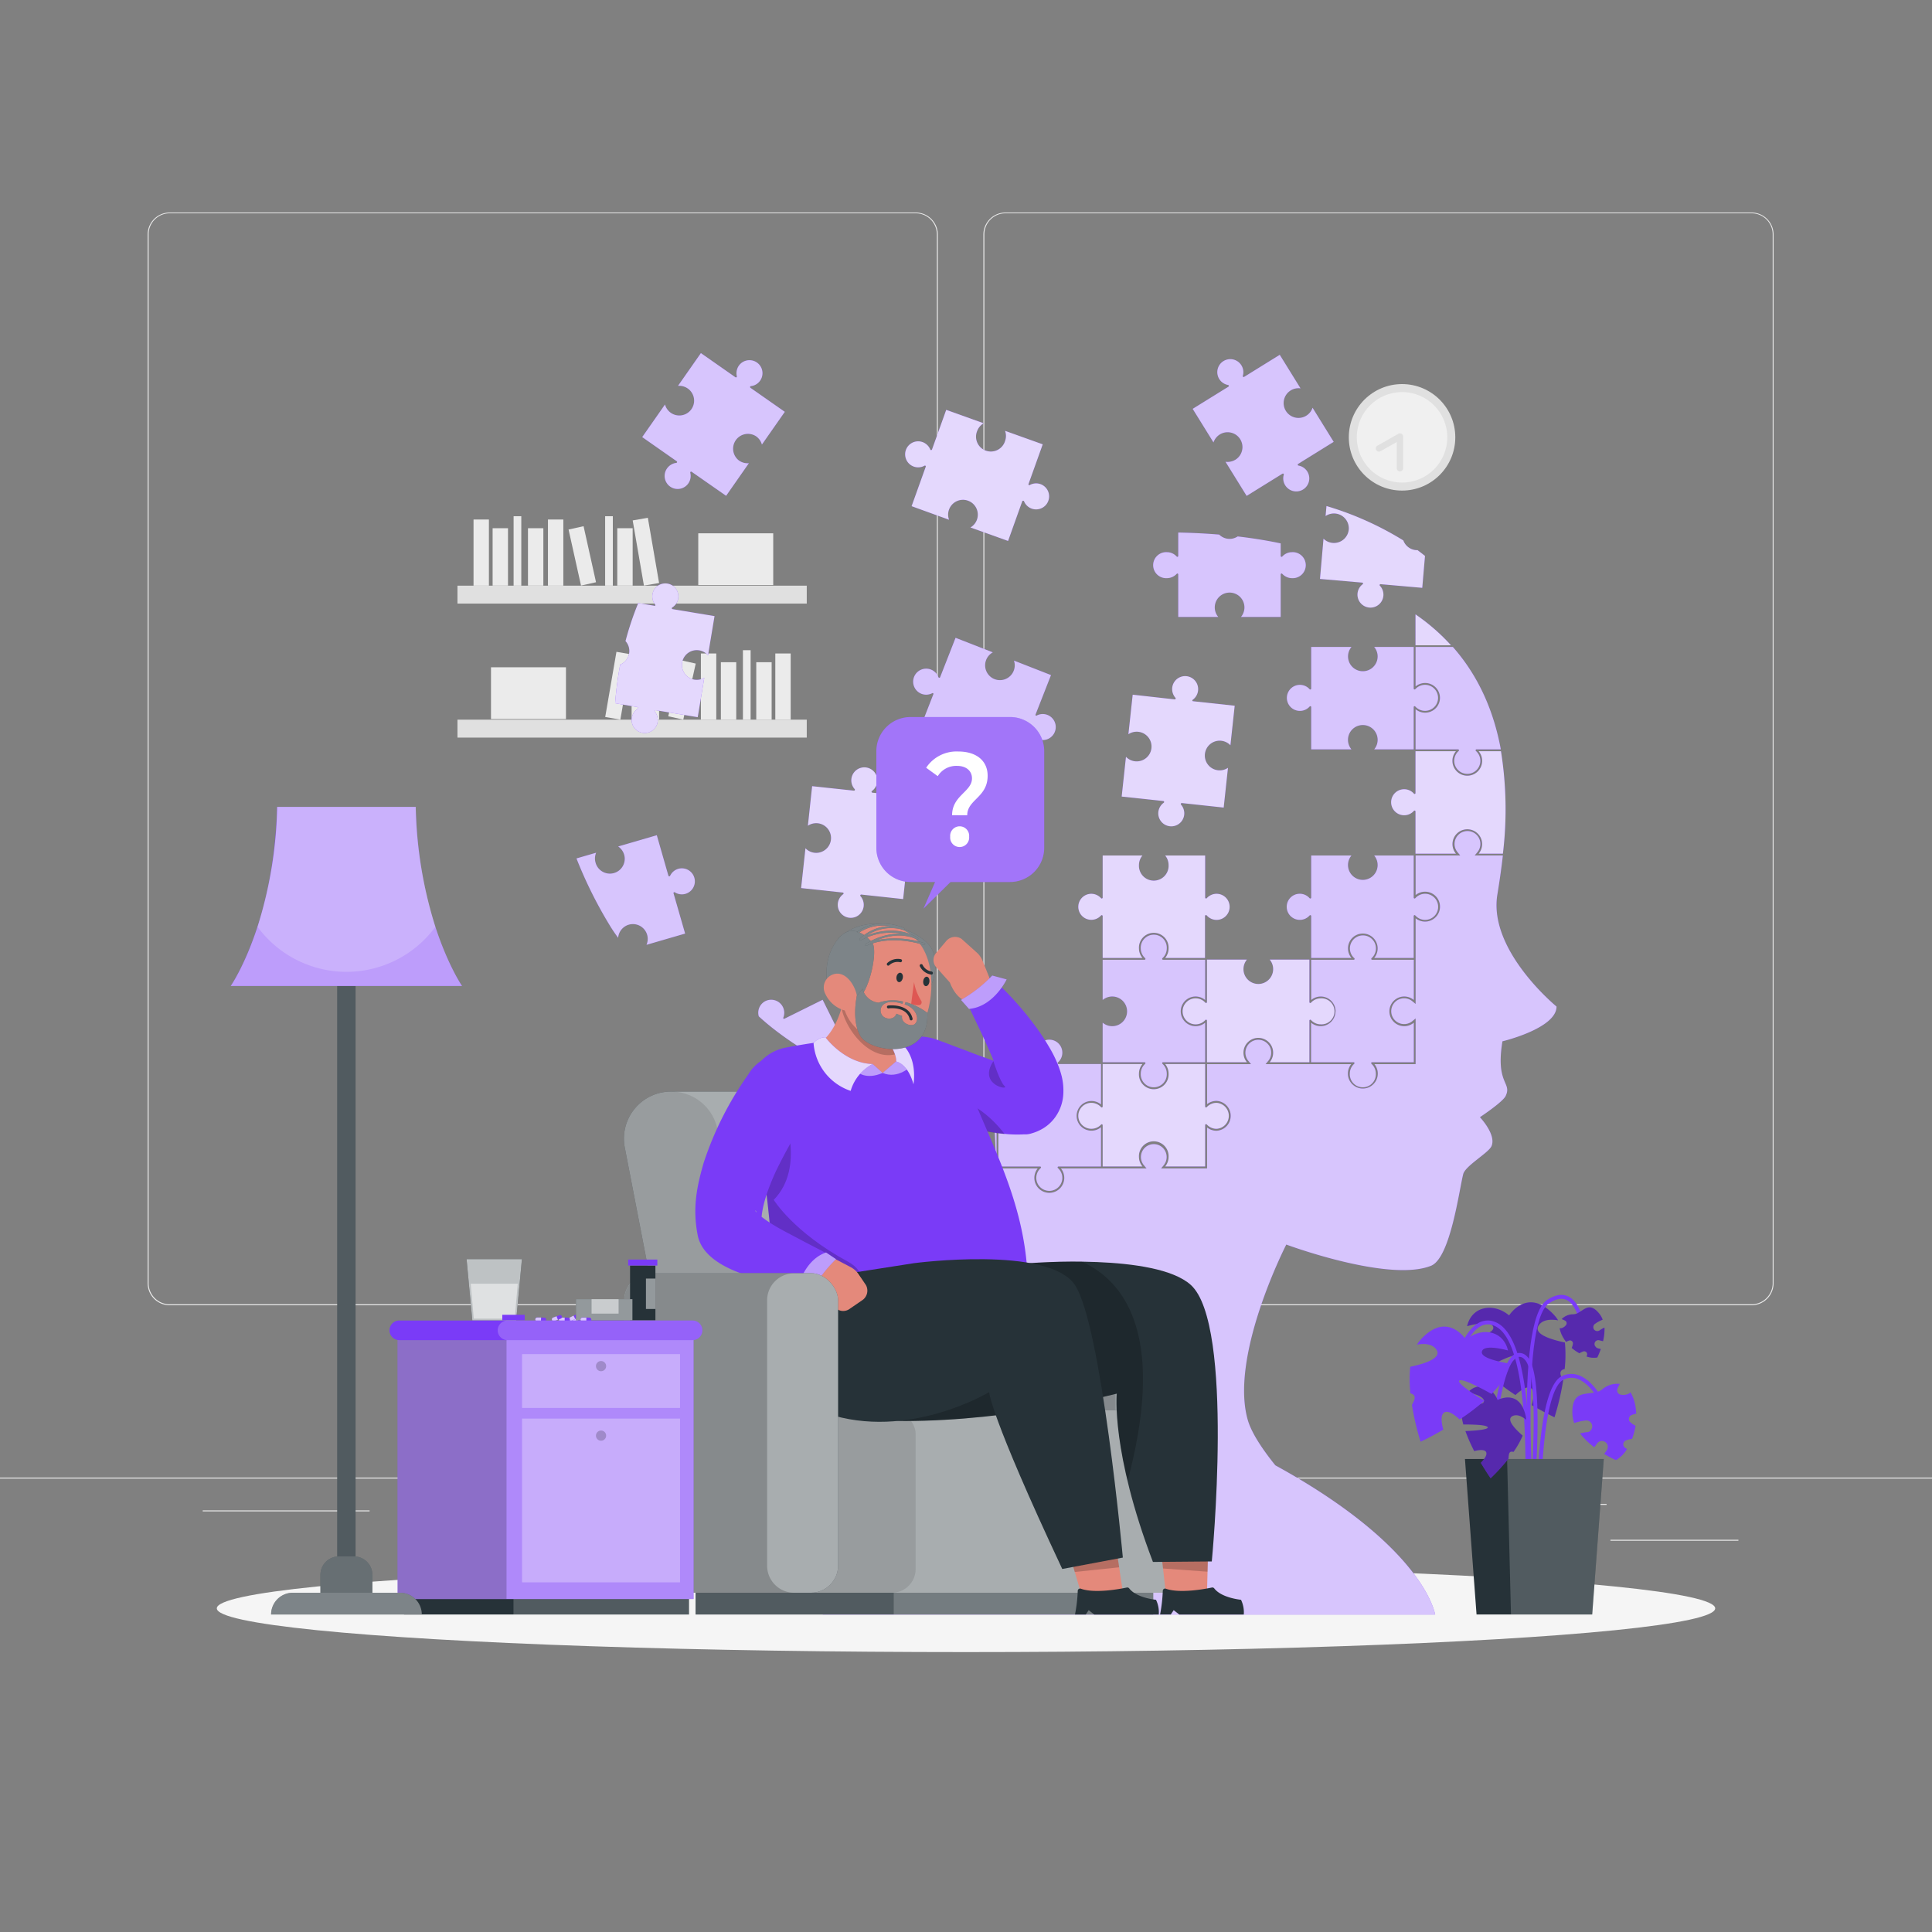 <svg xmlns="http://www.w3.org/2000/svg" viewBox="0 0 500 500"><rect x="0" y="0" width="500" height="500" fill="#808080" stroke="none"/><g id="freepik--background-complete--inject-223"><rect y="382.4" width="500" height="0.25" style="fill:#ebebeb"></rect><rect x="416.78" y="398.49" width="33.12" height="0.25" style="fill:#ebebeb"></rect><rect x="322.53" y="401.21" width="8.69" height="0.25" style="fill:#ebebeb"></rect><rect x="396.59" y="389.21" width="19.19" height="0.25" style="fill:#ebebeb"></rect><rect x="52.46" y="390.89" width="43.19" height="0.25" style="fill:#ebebeb"></rect><rect x="104.56" y="390.89" width="6.33" height="0.25" style="fill:#ebebeb"></rect><rect x="131.47" y="395.11" width="93.68" height="0.25" style="fill:#ebebeb"></rect><path d="M237,337.8H43.91a5.71,5.71,0,0,1-5.7-5.71V60.66A5.71,5.71,0,0,1,43.91,55H237a5.71,5.71,0,0,1,5.71,5.71V332.09A5.71,5.71,0,0,1,237,337.8ZM43.91,55.2a5.46,5.46,0,0,0-5.45,5.46V332.09a5.46,5.46,0,0,0,5.45,5.46H237a5.47,5.47,0,0,0,5.46-5.46V60.66A5.47,5.47,0,0,0,237,55.2Z" style="fill:#ebebeb"></path><path d="M453.31,337.8H260.21a5.72,5.72,0,0,1-5.71-5.71V60.66A5.72,5.72,0,0,1,260.21,55h193.1A5.71,5.71,0,0,1,459,60.66V332.09A5.71,5.71,0,0,1,453.31,337.8ZM260.21,55.2a5.47,5.47,0,0,0-5.46,5.46V332.09a5.47,5.47,0,0,0,5.46,5.46h193.1a5.47,5.47,0,0,0,5.46-5.46V60.66a5.47,5.47,0,0,0-5.46-5.46Z" style="fill:#ebebeb"></path><circle cx="362.85" cy="113.18" r="13.78" style="fill:#e0e0e0"></circle><circle cx="362.85" cy="113.18" r="11.71" style="fill:#f0f0f0"></circle><polyline points="362.3 121.22 362.3 113.03 356.87 116.1" style="fill:#f0f0f0"></polyline><path d="M362.3,122a.82.82,0,0,1-.82-.83v-6.77l-4.2,2.37a.82.82,0,1,1-.81-1.43l5.42-3.07a.85.85,0,0,1,.83,0,.83.83,0,0,1,.4.72v8.18A.82.82,0,0,1,362.3,122Z" style="fill:#e0e0e0"></path><rect x="118.39" y="151.57" width="90.4" height="4.64" style="fill:#e0e0e0"></rect><rect x="122.55" y="134.45" width="3.98" height="17.12" style="fill:#ebebeb"></rect><rect x="141.81" y="134.45" width="3.98" height="17.12" style="fill:#ebebeb"></rect><rect x="165.16" y="134.23" width="3.98" height="17.12" transform="translate(-21.82 30.46) rotate(-9.78)" style="fill:#ebebeb"></rect><rect x="127.49" y="136.7" width="3.98" height="14.86" style="fill:#ebebeb"></rect><rect x="136.64" y="136.7" width="3.98" height="14.86" style="fill:#ebebeb"></rect><rect x="159.75" y="136.7" width="3.98" height="14.86" style="fill:#ebebeb"></rect><rect x="148.7" y="136.45" width="3.98" height="14.86" transform="translate(-27.62 36.1) rotate(-12.53)" style="fill:#ebebeb"></rect><rect x="132.92" y="133.6" width="1.99" height="17.97" style="fill:#ebebeb"></rect><rect x="156.61" y="133.6" width="1.99" height="17.97" style="fill:#ebebeb"></rect><rect x="180.71" y="138.02" width="19.4" height="13.4" style="fill:#ebebeb"></rect><rect x="118.39" y="186.24" width="90.4" height="4.64" transform="translate(327.18 377.13) rotate(180)" style="fill:#e0e0e0"></rect><rect x="200.65" y="169.12" width="3.98" height="17.12" transform="translate(405.28 355.36) rotate(180)" style="fill:#ebebeb"></rect><rect x="181.39" y="169.12" width="3.98" height="17.12" transform="translate(366.76 355.36) rotate(180)" style="fill:#ebebeb"></rect><rect x="158.05" y="168.91" width="3.98" height="17.12" transform="translate(287.61 379.54) rotate(-170.22)" style="fill:#ebebeb"></rect><rect x="195.71" y="171.38" width="3.98" height="14.86" transform="translate(395.41 357.62) rotate(180)" style="fill:#ebebeb"></rect><rect x="186.56" y="171.38" width="3.98" height="14.86" transform="translate(377.1 357.62) rotate(180)" style="fill:#ebebeb"></rect><rect x="163.45" y="171.38" width="3.98" height="14.86" transform="translate(330.89 357.62) rotate(180)" style="fill:#ebebeb"></rect><rect x="174.5" y="171.12" width="3.98" height="14.86" transform="translate(310.05 391.14) rotate(-167.47)" style="fill:#ebebeb"></rect><rect x="192.27" y="168.27" width="1.99" height="17.97" transform="translate(386.53 354.51) rotate(180)" style="fill:#ebebeb"></rect><rect x="168.58" y="168.27" width="1.99" height="17.97" transform="translate(339.15 354.51) rotate(180)" style="fill:#ebebeb"></rect><rect x="127.07" y="172.69" width="19.4" height="13.4" transform="translate(273.54 358.78) rotate(180)" style="fill:#ebebeb"></rect></g><g id="freepik--Shadow--inject-223"><ellipse id="freepik--path--inject-223" cx="250" cy="416.24" rx="193.89" ry="11.32" style="fill:#f5f5f5"></ellipse></g><g id="freepik--Puzzle--inject-223"><path d="M322.89,367.37c-4.68-16.69,10-45.28,10-45.28s26.52,9.87,37.46,5.49c5-2,7.26-19.51,8.33-23.73.55-2.15,6.55-5.48,7.32-7.23,1.3-3-3-7.49-3-7.49s5.91-3.91,6.66-5.49c1.71-3.6-2.66-3-.83-14.15,0,0,14-3.33,14-9,0,0-17.73-14.5-15.31-29,.49-3,1-6.39,1.42-10.1h-7.3l.69-.82a3.34,3.34,0,1,0-5.1,0l.68.82H366.36v10.25a3.91,3.91,0,0,1,2.44-.87,3.87,3.87,0,0,1,0,7.74,3.92,3.92,0,0,1-2.44-.86v22.17l-.82-.68a3.34,3.34,0,1,0,0,5.11l.82-.68V275.4H355.7a3.87,3.87,0,1,1-6.87,2.44,3.92,3.92,0,0,1,.86-2.44H327.53l.68-.82a3.34,3.34,0,1,0-5.12,0l.68.82H312.39v10.36a4,4,0,0,1,2.44-.85,3.87,3.87,0,0,1,0,7.73,3.92,3.92,0,0,1-2.44-.86v10.61h-11.9l.67-.82a3.37,3.37,0,0,0,.77-2.15,3.33,3.33,0,1,0-5.88,2.15l.68.82H274.56a3.87,3.87,0,1,1-6,0H257.72c0,18.76-3.26,42-15.79,62.45-20,11.75-28.1,36.45-29,53H371.42c-.61-2.87-5.57-18.95-41.37-38.62C326.49,374.79,323.8,370.64,322.89,367.37Z" style="fill:#7A3BF7"></path><path d="M332.78,106.34a3.84,3.84,0,0,0,6.91-.82l5.47,8.83-9.2,5.71a.23.23,0,0,0-.1.24.22.22,0,0,0,.18.19,3.37,3.37,0,1,1-3.8,2.36.24.24,0,0,0-.08-.25.24.24,0,0,0-.27,0l-9.26,5.74-5.47-8.83a3.94,3.94,0,0,0,2.57-.54,3.84,3.84,0,0,0-4.05-6.53,3.91,3.91,0,0,0-1.63,2.06l-5.39-8.69,9.26-5.74a.24.24,0,0,0,.11-.24.25.25,0,0,0-.19-.19,3.41,3.41,0,0,1-2.3-1.55,3.37,3.37,0,1,1,5.73-3.55,3.34,3.34,0,0,1,.37,2.74.23.23,0,0,0,.09.25.23.23,0,0,0,.26,0l9.21-5.71,5.38,8.69a3.81,3.81,0,0,0-2.56.54A3.85,3.85,0,0,0,332.78,106.34Z" style="fill:#7A3BF7"></path><path d="M365.86,193.94H355.63a3.83,3.83,0,0,0-2.93-6.3,3.83,3.83,0,0,0-2.94,6.3H339.34V183a.23.23,0,0,0-.41-.15,3.34,3.34,0,0,1-2.52,1.13,3.37,3.37,0,0,1,0-6.74,3.34,3.34,0,0,1,2.52,1.13.24.24,0,0,0,.41-.16V167.43h10.42a3.83,3.83,0,1,0,6.77,2.47,3.76,3.76,0,0,0-.9-2.47h10.23V178.2a.24.24,0,0,0,.41.16,3.41,3.41,0,0,1,2.53-1.13,3.37,3.37,0,0,1,0,6.74,3.41,3.41,0,0,1-2.53-1.13.23.23,0,0,0-.26-.07.25.25,0,0,0-.15.22Z" style="fill:#7A3BF7"></path><path d="M241.51,179.41a.26.26,0,0,0-.27,0,3.37,3.37,0,1,1,1.62-4.15.24.24,0,0,0,.22.15.21.21,0,0,0,.22-.14l4-10.21,9.64,3.77a3.83,3.83,0,1,0,5.47,2.13l9.59,3.75-4,10.21a.21.21,0,0,0,.06.25.23.23,0,0,0,.26,0,3.33,3.33,0,0,1,2.76-.15,3.37,3.37,0,1,1-2.45,6.28,3.34,3.34,0,0,1-1.93-2,.23.23,0,0,0-.44,0l-3.93,10.07-9.59-3.75a3.84,3.84,0,1,0-5.47-2.14l-9.64-3.76,3.93-10.07A.25.25,0,0,0,241.51,179.41Z" style="fill:#7A3BF7"></path><path d="M312,236.85a.23.23,0,0,0-.15.22v10.85H301.54a3.9,3.9,0,0,0,.89-2.47,3.84,3.84,0,1,0-7.67,0,3.93,3.93,0,0,0,.9,2.47H285.37V237.07a.24.24,0,0,0-.41-.16,3.37,3.37,0,1,1-2.53-5.6,3.41,3.41,0,0,1,2.53,1.15.24.24,0,0,0,.41-.16V221.4h10.29a3.93,3.93,0,0,0-.9,2.47,3.84,3.84,0,1,0,7.67,0,3.9,3.9,0,0,0-.89-2.47h10.35v10.9a.24.24,0,0,0,.41.16,3.41,3.41,0,0,1,2.53-1.15,3.38,3.38,0,1,1-2.53,5.6A.23.23,0,0,0,312,236.85Z" style="fill:#7A3BF7"></path><path d="M264.77,129.6a.22.22,0,0,0-.22.16L260.89,140l-9.74-3.49a3.84,3.84,0,1,0-5.54-2L235.92,131l3.66-10.21a.23.23,0,0,0-.07-.26.25.25,0,0,0-.26,0,3.37,3.37,0,1,1-.49-6.12,3.44,3.44,0,0,1,2,1.93.25.25,0,0,0,.22.15.27.27,0,0,0,.22-.16l3.68-10.26,9.69,3.47a3.87,3.87,0,0,0-1.68,2,3.84,3.84,0,1,0,7.22,2.59,3.89,3.89,0,0,0,0-2.63l9.75,3.49-3.68,10.27a.23.23,0,0,0,.06.26.26.26,0,0,0,.27,0,3.41,3.41,0,0,1,2.77-.23,3.37,3.37,0,1,1-4.27,4.42A.25.25,0,0,0,264.77,129.6Z" style="fill:#7A3BF7"></path><path d="M194.12,100.11a.25.25,0,0,0,.1.25l8.89,6.22-5.93,8.48a3.88,3.88,0,0,0-1.51-2.15,3.84,3.84,0,0,0-4.4,6.29,3.94,3.94,0,0,0,2.54.68l-5.89,8.44L179,122.1a.23.23,0,0,0-.36.24,3.37,3.37,0,1,1-6-1.13,3.44,3.44,0,0,1,2.39-1.42.23.23,0,0,0,.1-.42l-8.93-6.25,5.9-8.44a3.88,3.88,0,0,0,1.5,2.15,3.83,3.83,0,1,0,4.4-6.28,3.89,3.89,0,0,0-2.54-.69l5.93-8.48,8.94,6.25a.26.26,0,0,0,.27,0,.22.22,0,0,0,.09-.25,3.46,3.46,0,0,1,.51-2.73,3.37,3.37,0,1,1,3.14,5.28A.25.25,0,0,0,194.12,100.11Z" style="fill:#7A3BF7"></path><path d="M279.06,288.77a3.37,3.37,0,0,1,3.37-3.36,3.44,3.44,0,0,1,2.53,1.12.22.22,0,0,0,.26.06.23.23,0,0,0,.15-.21v-11h10.29a3.93,3.93,0,0,0-.9,2.47,3.84,3.84,0,1,0,7.67,0,3.9,3.9,0,0,0-.89-2.47h10.35v11a.23.23,0,0,0,.15.21.22.22,0,0,0,.26-.06,3.44,3.44,0,0,1,2.53-1.12,3.37,3.37,0,0,1,0,6.73A3.41,3.41,0,0,1,312.3,291a.24.24,0,0,0-.41.16v10.72H301.54a3.9,3.9,0,0,0,.89-2.47,3.84,3.84,0,1,0-7.67,0,3.93,3.93,0,0,0,.9,2.47H285.37V291.17A.24.24,0,0,0,285,291a3.41,3.41,0,0,1-2.53,1.13A3.37,3.37,0,0,1,279.06,288.77Z" style="fill:#7A3BF7"></path><path d="M312.36,264.12a.23.23,0,0,0-.15-.21.22.22,0,0,0-.26.06,3.37,3.37,0,1,1,0-4.47.23.23,0,0,0,.26.06.23.23,0,0,0,.15-.21v-11H322.7a3.84,3.84,0,1,0,5.9,0h10.27v11a.23.23,0,0,0,.15.21.23.23,0,0,0,.26-.06,3.41,3.41,0,0,1,2.53-1.13,3.37,3.37,0,1,1,0,6.73,3.41,3.41,0,0,1-2.53-1.13.22.22,0,0,0-.26-.06.23.23,0,0,0-.15.21V274.9H328.6a3.84,3.84,0,1,0-6.79-2.47,3.8,3.8,0,0,0,.89,2.47H312.36Z" style="fill:#7A3BF7"></path><path d="M308.71,181.47l10.83,1.17-1.11,10.24a3.84,3.84,0,1,0-.63,5.83L316.69,209l-10.83-1.17a.23.23,0,0,0-.23.12.24.24,0,0,0,0,.27,3.42,3.42,0,0,1,.84,2.63,3.36,3.36,0,1,1-6.69-.72,3.42,3.42,0,0,1,1.4-2.39.24.24,0,0,0-.11-.43l-10.78-1.16,1.11-10.29a3.84,3.84,0,1,0,.63-5.84l1.11-10.24L304,181a.25.25,0,0,0,.23-.12.24.24,0,0,0,0-.26,3.41,3.41,0,0,1-.86-2.64,3.36,3.36,0,0,1,6.69.72,3.41,3.41,0,0,1-1.38,2.4.22.22,0,0,0-.09.25A.22.22,0,0,0,308.71,181.47Z" style="fill:#7A3BF7"></path><path d="M296.21,274.9H285.37V264.67a3.84,3.84,0,1,0,0-5.87V248.39h10.84a.24.24,0,0,0,.22-.15.25.25,0,0,0-.06-.26,3.45,3.45,0,0,1-1.14-2.53,3.37,3.37,0,1,1,6.73,0,3.44,3.44,0,0,1-1.12,2.53.25.25,0,0,0-.06.26.24.24,0,0,0,.22.15h10.89V258.8a3.84,3.84,0,1,0,0,5.87V274.9H301a.24.24,0,0,0-.22.15.25.25,0,0,0,.06.26,3.44,3.44,0,0,1,1.12,2.53,3.37,3.37,0,1,1-6.73,0,3.45,3.45,0,0,1,1.14-2.53.25.25,0,0,0,.06-.26A.24.24,0,0,0,296.21,274.9Z" style="fill:#7A3BF7"></path><path d="M357.3,151.19a.23.23,0,0,0-.19.39,3.36,3.36,0,1,1-4.45-.38.25.25,0,0,0,.09-.25.23.23,0,0,0-.21-.17l-10.93-.95.91-10.42a3.85,3.85,0,0,0,6.54-2.39,3.85,3.85,0,0,0-6-3.47l.23-2.59a82.44,82.44,0,0,1,19.89,8.9,3.84,3.84,0,0,0,3.26,2.51,2.81,2.81,0,0,0,.41,0c.66.5,1.31,1,1.94,1.5l-.71,8.26Z" style="fill:#7A3BF7"></path><path d="M264.69,288.77a3.85,3.85,0,0,0-6.31-2.94V275.37h10.8a.24.24,0,0,0,.22-.15.23.23,0,0,0-.07-.26,3.37,3.37,0,1,1,4.46,0,.23.23,0,0,0-.07.26.25.25,0,0,0,.22.15h11v10.46a3.9,3.9,0,0,0-2.47-.89,3.84,3.84,0,1,0,2.47,6.78v10.17h-11a.25.25,0,0,0-.22.15.23.23,0,0,0,.07.26,3.37,3.37,0,1,1-4.46,0,.23.23,0,0,0,.07-.26.24.24,0,0,0-.22-.15h-10.8V291.72a3.85,3.85,0,0,0,6.31-3Z" style="fill:#7A3BF7"></path><path d="M257.91,286.38a.23.23,0,0,0,.15.21.2.2,0,0,0,.25-.06,3.48,3.48,0,0,1,2.54-1.12,3.37,3.37,0,1,1-2.53,5.6.23.23,0,0,0-.26-.06.23.23,0,0,0-.15.22v10.72h-.19a168.45,168.45,0,0,0-2.24-26.52h2.43Z" style="fill:#7A3BF7"></path><path d="M331.59,144.09a.23.23,0,0,0,.26-.06,3.41,3.41,0,0,1,2.53-1.13,3.37,3.37,0,1,1,0,6.73,3.44,3.44,0,0,1-2.53-1.12.23.23,0,0,0-.26-.07.25.25,0,0,0-.15.22v11H321.17a3.84,3.84,0,1,0-6.79-2.47,3.83,3.83,0,0,0,.9,2.47H304.93v-11a.25.25,0,0,0-.15-.22.22.22,0,0,0-.25.07,3.46,3.46,0,0,1-2.54,1.12,3.37,3.37,0,1,1,0-6.73,3.42,3.42,0,0,1,2.54,1.13.21.21,0,0,0,.25.06.23.23,0,0,0,.15-.22v-6.05c3.71.07,7.23.25,10.6.53a3.8,3.8,0,0,0,4.78.48q5.93.69,11.13,1.8v3.24A.23.23,0,0,0,331.59,144.09Z" style="fill:#7A3BF7"></path><path d="M366.33,159a52.21,52.21,0,0,1,9.19,8h-9.19Z" style="fill:#7A3BF7"></path><path d="M323.79,145.71l3.12.31a3.26,3.26,0,0,1-3.12-.31Z" style="fill:#7A3BF7"></path><path d="M154.15,223.32a3.84,3.84,0,0,0,7.38-2.14,3.91,3.91,0,0,0-1.55-2.12l10-2.91,3,10.47a.25.25,0,0,0,.2.17.24.24,0,0,0,.24-.13,3.41,3.41,0,0,1,2.11-1.81,3.37,3.37,0,1,1-.87,6.09.22.22,0,0,0-.27,0,.21.21,0,0,0-.08.25l3,10.42-10,2.91a3.83,3.83,0,1,0-7.33-1.81c-.83-1.12-1.61-2.27-2.31-3.44a112.34,112.34,0,0,1-8.48-17.11l5.09-1.48A3.9,3.9,0,0,0,154.15,223.32Z" style="fill:#7A3BF7"></path><path d="M169.57,156.74a.23.23,0,0,0,0-.26,3.37,3.37,0,1,1,4.41.73.23.23,0,0,0-.11.25.23.23,0,0,0,.19.18l10.86,1.81-1.69,10.15a3.79,3.79,0,0,0-2.27-1.29,3.84,3.84,0,0,0-1.27,7.58,3.8,3.8,0,0,0,2.58-.49l-1.7,10.21-10.86-1.81a.24.24,0,0,0-.24.12.23.23,0,0,0,0,.26,3.38,3.38,0,1,1-5.95,1.58,3.38,3.38,0,0,1,1.54-2.31.23.23,0,0,0,.11-.25A.25.25,0,0,0,165,183l-5.81-1a96.71,96.71,0,0,1,1.31-10,3.81,3.81,0,0,0,1.38-6.09,78.35,78.35,0,0,1,3.3-9.84l4.17.7A.24.24,0,0,0,169.57,156.74Z" style="fill:#7A3BF7"></path><path d="M381.9,194.09a.23.23,0,0,0,.06.26,3.38,3.38,0,1,1-4.45,0,.23.23,0,0,0,.06-.26.23.23,0,0,0-.22-.15h-11v-10.4a3.84,3.84,0,1,0,2.47-6.78,3.9,3.9,0,0,0-2.47.89V167.43H376c7,7.93,10.7,17.21,12.41,26.51h-6.24A.23.23,0,0,0,381.9,194.09Z" style="fill:#7A3BF7"></path><path d="M365.86,247.92H355.63a3.84,3.84,0,1,0-5.87,0H339.34V237.07a.24.24,0,0,0-.41-.16,3.33,3.33,0,0,1-2.52,1.15,3.38,3.38,0,1,1,2.52-5.6.24.24,0,0,0,.41-.16V221.4h10.42a3.84,3.84,0,0,0,2.94,6.31,3.84,3.84,0,0,0,2.93-6.31h10.23v10.9a.24.24,0,0,0,.41.16,3.38,3.38,0,1,1,0,4.45.23.23,0,0,0-.26-.06.23.23,0,0,0-.15.22Z" style="fill:#7A3BF7"></path><path d="M198.09,259.08a3.38,3.38,0,0,1,4.63,4.29.23.23,0,0,0,.06.26.25.25,0,0,0,.26,0l9.86-4.89,4.62,9.31a3.88,3.88,0,0,0-2.59.3,3.83,3.83,0,1,0,3.4,6.87,3.91,3.91,0,0,0,1.81-1.89l4.54,9.16-2.25,1.11c-3.2-4.41-5.35-6.87-5.35-6.87s-11.83-5.53-20.71-13.7A3.37,3.37,0,0,1,198.09,259.08Z" style="fill:#7A3BF7"></path><path d="M345.65,261.73a3.84,3.84,0,0,0-6.31-2.93V248.39h11a.24.24,0,0,0,.22-.15.25.25,0,0,0-.06-.26,3.37,3.37,0,0,1,2.23-5.9,3.36,3.36,0,0,1,3.36,3.37,3.44,3.44,0,0,1-1.13,2.53.23.23,0,0,0-.06.26.23.23,0,0,0,.22.15h10.77V258.8a3.84,3.84,0,1,0,0,5.87V274.9H355.09a.23.23,0,0,0-.22.15.23.23,0,0,0,.06.26,3.44,3.44,0,0,1,1.13,2.53,3.37,3.37,0,1,1-6.73,0,3.41,3.41,0,0,1,1.14-2.53.25.25,0,0,0,.06-.26.24.24,0,0,0-.22-.15h-11V264.67a3.84,3.84,0,0,0,6.31-2.94Z" style="fill:#7A3BF7"></path><path d="M383.58,218.46a3.84,3.84,0,1,0-6.78,2.47H366.33V210a.23.23,0,0,0-.15-.21.23.23,0,0,0-.26.06,3.37,3.37,0,1,1,0-4.46.23.23,0,0,0,.41-.15V194.41H376.8a3.85,3.85,0,1,0,5.87,0h5.78a95.47,95.47,0,0,1,.5,26.52h-6.28A3.84,3.84,0,0,0,383.58,218.46Z" style="fill:#7A3BF7"></path><path d="M322.89,367.37c-4.68-16.69,10-45.28,10-45.28s26.52,9.87,37.46,5.49c5-2,7.26-19.51,8.33-23.73.55-2.15,6.55-5.48,7.32-7.23,1.3-3-3-7.49-3-7.49s5.91-3.91,6.66-5.49c1.71-3.6-2.66-3-.83-14.15,0,0,14-3.33,14-9,0,0-17.73-14.5-15.31-29,.49-3,1-6.39,1.42-10.1h-7.3l.69-.82a3.34,3.34,0,1,0-5.1,0l.68.82H366.36v10.25a3.91,3.91,0,0,1,2.44-.87,3.87,3.87,0,0,1,0,7.74,3.92,3.92,0,0,1-2.44-.86v22.17l-.82-.68a3.34,3.34,0,1,0,0,5.11l.82-.68V275.4H355.7a3.87,3.87,0,1,1-6.87,2.44,3.92,3.92,0,0,1,.86-2.44H327.53l.68-.82a3.34,3.34,0,1,0-5.12,0l.68.82H312.39v10.36a4,4,0,0,1,2.44-.85,3.87,3.87,0,0,1,0,7.73,3.92,3.92,0,0,1-2.44-.86v10.61h-11.9l.67-.82a3.37,3.37,0,0,0,.77-2.15,3.33,3.33,0,1,0-5.88,2.15l.68.82H274.56a3.87,3.87,0,1,1-6,0H257.72c0,18.76-3.26,42-15.79,62.45-20,11.75-28.1,36.45-29,53H371.42c-.61-2.87-5.57-18.95-41.37-38.62C326.49,374.79,323.8,370.64,322.89,367.37Z" style="fill:#fff;isolation:isolate;opacity:0.7"></path><path d="M332.78,106.34a3.84,3.84,0,0,0,6.91-.82l5.47,8.83-9.2,5.71a.23.23,0,0,0-.1.24.22.22,0,0,0,.18.19,3.37,3.37,0,1,1-3.8,2.36.24.24,0,0,0-.08-.25.24.24,0,0,0-.27,0l-9.26,5.74-5.47-8.83a3.94,3.94,0,0,0,2.57-.54,3.84,3.84,0,0,0-4.05-6.53,3.91,3.91,0,0,0-1.63,2.06l-5.39-8.69,9.26-5.74a.24.24,0,0,0,.11-.24.25.25,0,0,0-.19-.19,3.41,3.41,0,0,1-2.3-1.55,3.37,3.37,0,1,1,5.73-3.55,3.34,3.34,0,0,1,.37,2.74.23.23,0,0,0,.09.25.23.23,0,0,0,.26,0l9.21-5.71,5.38,8.69a3.81,3.81,0,0,0-2.56.54A3.85,3.85,0,0,0,332.78,106.34Z" style="fill:#fff;isolation:isolate;opacity:0.7"></path><path d="M365.86,193.94H355.63a3.83,3.83,0,0,0-2.93-6.3,3.83,3.83,0,0,0-2.94,6.3H339.34V183a.23.23,0,0,0-.41-.15,3.34,3.34,0,0,1-2.52,1.13,3.37,3.37,0,0,1,0-6.74,3.34,3.34,0,0,1,2.52,1.13.24.24,0,0,0,.41-.16V167.43h10.42a3.83,3.83,0,1,0,6.77,2.47,3.76,3.76,0,0,0-.9-2.47h10.23V178.2a.24.24,0,0,0,.41.16,3.41,3.41,0,0,1,2.53-1.13,3.37,3.37,0,0,1,0,6.74,3.41,3.41,0,0,1-2.53-1.13.23.23,0,0,0-.26-.07.25.25,0,0,0-.15.22Z" style="fill:#fff;isolation:isolate;opacity:0.7"></path><path d="M241.51,179.41a.26.26,0,0,0-.27,0,3.37,3.37,0,1,1,1.62-4.15.24.24,0,0,0,.22.15.21.21,0,0,0,.22-.14l4-10.21,9.64,3.77a3.83,3.83,0,1,0,5.47,2.13l9.59,3.75-4,10.21a.21.21,0,0,0,.06.25.23.23,0,0,0,.26,0,3.33,3.33,0,0,1,2.76-.15,3.37,3.37,0,1,1-2.45,6.28,3.34,3.34,0,0,1-1.93-2,.23.23,0,0,0-.44,0l-3.93,10.07-9.59-3.75a3.84,3.84,0,1,0-5.47-2.14l-9.64-3.76,3.93-10.07A.25.25,0,0,0,241.51,179.41Z" style="fill:#fff;isolation:isolate;opacity:0.7"></path><path d="M312,236.85a.23.23,0,0,0-.15.22v10.85H301.54a3.9,3.9,0,0,0,.89-2.47,3.84,3.84,0,1,0-7.67,0,3.93,3.93,0,0,0,.9,2.47H285.37V237.07a.24.24,0,0,0-.41-.16,3.37,3.37,0,1,1-2.53-5.6,3.41,3.41,0,0,1,2.53,1.15.24.24,0,0,0,.41-.16V221.4h10.29a3.93,3.93,0,0,0-.9,2.47,3.84,3.84,0,1,0,7.67,0,3.9,3.9,0,0,0-.89-2.47h10.35v10.9a.24.24,0,0,0,.41.16,3.41,3.41,0,0,1,2.53-1.15,3.38,3.38,0,1,1-2.53,5.6A.23.23,0,0,0,312,236.85Z" style="fill:#fff;isolation:isolate;opacity:0.8"></path><path d="M264.77,129.6a.22.22,0,0,0-.22.16L260.89,140l-9.74-3.49a3.84,3.84,0,1,0-5.54-2L235.92,131l3.66-10.21a.23.23,0,0,0-.07-.26.25.25,0,0,0-.26,0,3.37,3.37,0,1,1-.49-6.12,3.44,3.44,0,0,1,2,1.93.25.25,0,0,0,.22.15.27.27,0,0,0,.22-.16l3.68-10.26,9.69,3.47a3.87,3.87,0,0,0-1.68,2,3.84,3.84,0,1,0,7.22,2.59,3.89,3.89,0,0,0,0-2.63l9.75,3.49-3.68,10.27a.23.23,0,0,0,.06.26.26.26,0,0,0,.27,0,3.41,3.41,0,0,1,2.77-.23,3.37,3.37,0,1,1-4.27,4.42A.25.25,0,0,0,264.77,129.6Z" style="fill:#fff;isolation:isolate;opacity:0.8"></path><path d="M279.06,288.77a3.37,3.37,0,0,1,3.37-3.36,3.44,3.44,0,0,1,2.53,1.12.22.22,0,0,0,.26.06.23.23,0,0,0,.15-.21v-11h10.29a3.93,3.93,0,0,0-.9,2.47,3.84,3.84,0,1,0,7.67,0,3.9,3.9,0,0,0-.89-2.47h10.35v11a.23.23,0,0,0,.15.21.22.22,0,0,0,.26-.06,3.44,3.44,0,0,1,2.53-1.12,3.37,3.37,0,0,1,0,6.73A3.41,3.41,0,0,1,312.3,291a.24.24,0,0,0-.41.16v10.72H301.54a3.9,3.9,0,0,0,.89-2.47,3.84,3.84,0,1,0-7.67,0,3.93,3.93,0,0,0,.9,2.47H285.37V291.17A.24.24,0,0,0,285,291a3.41,3.41,0,0,1-2.53,1.13A3.37,3.37,0,0,1,279.06,288.77Z" style="fill:#fff;isolation:isolate;opacity:0.8"></path><path d="M312.36,264.12a.23.23,0,0,0-.15-.21.22.22,0,0,0-.26.06,3.37,3.37,0,1,1,0-4.47.23.23,0,0,0,.26.06.23.23,0,0,0,.15-.21v-11H322.7a3.84,3.84,0,1,0,5.9,0h10.27v11a.23.23,0,0,0,.15.21.23.23,0,0,0,.26-.06,3.41,3.41,0,0,1,2.53-1.13,3.37,3.37,0,1,1,0,6.73,3.41,3.41,0,0,1-2.53-1.13.22.22,0,0,0-.26-.06.23.23,0,0,0-.15.21V274.9H328.6a3.84,3.84,0,1,0-6.79-2.47,3.8,3.8,0,0,0,.89,2.47H312.36Z" style="fill:#fff;isolation:isolate;opacity:0.8"></path><path d="M308.71,181.47l10.83,1.17-1.11,10.24a3.84,3.84,0,1,0-.63,5.83L316.69,209l-10.83-1.17a.23.23,0,0,0-.23.12.24.24,0,0,0,0,.27,3.42,3.42,0,0,1,.84,2.63,3.36,3.36,0,1,1-6.69-.72,3.42,3.42,0,0,1,1.4-2.39.24.24,0,0,0-.11-.43l-10.78-1.16,1.11-10.29a3.84,3.84,0,1,0,.63-5.84l1.11-10.24L304,181a.25.25,0,0,0,.23-.12.24.24,0,0,0,0-.26,3.41,3.41,0,0,1-.86-2.64,3.36,3.36,0,0,1,6.69.72,3.41,3.41,0,0,1-1.38,2.4.22.22,0,0,0-.09.25A.22.22,0,0,0,308.71,181.47Z" style="fill:#fff;isolation:isolate;opacity:0.8"></path><path d="M225.75,205.14l10.83,1.17-1.1,10.24a3.89,3.89,0,0,0-2.36-1.17,3.84,3.84,0,1,0,1.73,7l-1.12,10.3-10.83-1.17a.25.25,0,0,0-.23.12.26.26,0,0,0,0,.27,3.43,3.43,0,0,1,.85,2.63,3.36,3.36,0,1,1-6.69-.72,3.46,3.46,0,0,1,1.39-2.4.22.22,0,0,0,.09-.25.22.22,0,0,0-.2-.17l-10.78-1.16,1.12-10.3a3.84,3.84,0,1,0,3.18-6.47,3.88,3.88,0,0,0-2.55.64l1.1-10.24L221,204.62a.24.24,0,0,0,.2-.39,3.37,3.37,0,1,1,5.84-1.91,3.42,3.42,0,0,1-1.39,2.4.22.22,0,0,0-.09.24A.25.25,0,0,0,225.75,205.14Z" style="fill:#7A3BF7"></path><path d="M225.75,205.14l10.83,1.17-1.1,10.24a3.89,3.89,0,0,0-2.36-1.17,3.84,3.84,0,1,0,1.73,7l-1.12,10.3-10.83-1.17a.25.25,0,0,0-.23.12.26.26,0,0,0,0,.27,3.43,3.43,0,0,1,.85,2.63,3.36,3.36,0,1,1-6.69-.72,3.46,3.46,0,0,1,1.39-2.4.22.22,0,0,0,.09-.25.22.22,0,0,0-.2-.17l-10.78-1.16,1.12-10.3a3.84,3.84,0,1,0,3.18-6.47,3.88,3.88,0,0,0-2.55.64l1.1-10.24L221,204.62a.24.24,0,0,0,.2-.39,3.37,3.37,0,1,1,5.84-1.91,3.42,3.42,0,0,1-1.39,2.4.22.22,0,0,0-.09.24A.25.25,0,0,0,225.75,205.14Z" style="fill:#fff;isolation:isolate;opacity:0.8"></path><path d="M296.21,274.9H285.37V264.67a3.84,3.84,0,1,0,0-5.87V248.39h10.84a.24.24,0,0,0,.22-.15.25.25,0,0,0-.06-.26,3.45,3.45,0,0,1-1.14-2.53,3.37,3.37,0,1,1,6.73,0,3.44,3.44,0,0,1-1.12,2.53.25.25,0,0,0-.06.26.24.24,0,0,0,.22.15h10.89V258.8a3.84,3.84,0,1,0,0,5.87V274.9H301a.24.24,0,0,0-.22.15.25.25,0,0,0,.06.26,3.44,3.44,0,0,1,1.12,2.53,3.37,3.37,0,1,1-6.73,0,3.45,3.45,0,0,1,1.14-2.53.25.25,0,0,0,.06-.26A.24.24,0,0,0,296.21,274.9Z" style="fill:#fff;isolation:isolate;opacity:0.7"></path><path d="M357.3,151.19a.23.23,0,0,0-.19.39,3.36,3.36,0,1,1-4.45-.38.25.25,0,0,0,.09-.25.23.23,0,0,0-.21-.17l-10.93-.95.91-10.42a3.85,3.85,0,0,0,6.54-2.39,3.85,3.85,0,0,0-6-3.47l.23-2.59a82.44,82.44,0,0,1,19.89,8.9,3.84,3.84,0,0,0,3.26,2.51,2.81,2.81,0,0,0,.41,0c.66.5,1.31,1,1.94,1.5l-.71,8.26Z" style="fill:#fff;isolation:isolate;opacity:0.8"></path><path d="M264.69,288.77a3.85,3.85,0,0,0-6.31-2.94V275.37h10.8a.24.24,0,0,0,.22-.15.23.23,0,0,0-.07-.26,3.37,3.37,0,1,1,4.46,0,.23.23,0,0,0-.07.26.25.25,0,0,0,.22.15h11v10.46a3.9,3.9,0,0,0-2.47-.89,3.84,3.84,0,1,0,2.47,6.78v10.17h-11a.25.25,0,0,0-.22.15.23.23,0,0,0,.07.26,3.37,3.37,0,1,1-4.46,0,.23.23,0,0,0,.07-.26.24.24,0,0,0-.22-.15h-10.8V291.72a3.85,3.85,0,0,0,6.31-3Z" style="fill:#fff;isolation:isolate;opacity:0.7"></path><path d="M257.91,286.38a.23.23,0,0,0,.15.21.2.2,0,0,0,.25-.06,3.48,3.48,0,0,1,2.54-1.12,3.37,3.37,0,1,1-2.53,5.6.23.23,0,0,0-.26-.06.23.23,0,0,0-.15.22v10.72h-.19a168.45,168.45,0,0,0-2.24-26.52h2.43Z" style="fill:#fff;isolation:isolate;opacity:0.7"></path><path d="M331.59,144.09a.23.23,0,0,0,.26-.06,3.41,3.41,0,0,1,2.53-1.13,3.37,3.37,0,1,1,0,6.73,3.44,3.44,0,0,1-2.53-1.12.23.23,0,0,0-.26-.07.25.25,0,0,0-.15.22v11H321.17a3.84,3.84,0,1,0-6.79-2.47,3.83,3.83,0,0,0,.9,2.47H304.93v-11a.25.25,0,0,0-.15-.22.22.22,0,0,0-.25.07,3.46,3.46,0,0,1-2.54,1.12,3.37,3.37,0,1,1,0-6.73,3.42,3.42,0,0,1,2.54,1.13.21.21,0,0,0,.25.06.23.23,0,0,0,.15-.22v-6.05c3.71.07,7.23.25,10.6.53a3.8,3.8,0,0,0,4.78.48q5.93.69,11.13,1.8v3.24A.23.23,0,0,0,331.59,144.09Z" style="fill:#fff;isolation:isolate;opacity:0.7"></path><path d="M366.33,159a52.21,52.21,0,0,1,9.19,8h-9.19Z" style="fill:#fff;isolation:isolate;opacity:0.8"></path><path d="M154.15,223.32a3.84,3.84,0,0,0,7.38-2.14,3.91,3.91,0,0,0-1.55-2.12l10-2.91,3,10.47a.25.25,0,0,0,.2.17.24.24,0,0,0,.24-.13,3.41,3.41,0,0,1,2.11-1.81,3.37,3.37,0,1,1-.87,6.09.22.22,0,0,0-.27,0,.21.21,0,0,0-.08.25l3,10.42-10,2.91a3.83,3.83,0,1,0-7.33-1.81c-.83-1.12-1.61-2.27-2.31-3.44a112.34,112.34,0,0,1-8.48-17.11l5.09-1.48A3.9,3.9,0,0,0,154.15,223.32Z" style="fill:#fff;isolation:isolate;opacity:0.7"></path><path d="M169.57,156.74a.23.23,0,0,0,0-.26,3.37,3.37,0,1,1,4.41.73.23.23,0,0,0-.11.25.23.23,0,0,0,.19.18l10.86,1.81-1.69,10.15a3.79,3.79,0,0,0-2.27-1.29,3.84,3.84,0,0,0-1.27,7.58,3.8,3.8,0,0,0,2.58-.49l-1.7,10.21-10.86-1.81a.24.24,0,0,0-.24.12.23.23,0,0,0,0,.26,3.38,3.38,0,1,1-5.95,1.58,3.38,3.38,0,0,1,1.54-2.31.23.23,0,0,0,.11-.25A.25.25,0,0,0,165,183l-5.81-1a96.71,96.71,0,0,1,1.31-10,3.81,3.81,0,0,0,1.38-6.09,78.35,78.35,0,0,1,3.3-9.84l4.17.7A.24.24,0,0,0,169.57,156.74Z" style="fill:#fff;isolation:isolate;opacity:0.8"></path><path d="M381.9,194.09a.23.23,0,0,0,.06.26,3.38,3.38,0,1,1-4.45,0,.23.23,0,0,0,.06-.26.23.23,0,0,0-.22-.15h-11v-10.4a3.84,3.84,0,1,0,2.47-6.78,3.9,3.9,0,0,0-2.47.89V167.43H376c7,7.93,10.7,17.21,12.41,26.51h-6.24A.23.23,0,0,0,381.9,194.09Z" style="fill:#fff;isolation:isolate;opacity:0.7"></path><path d="M365.86,247.92H355.63a3.84,3.84,0,1,0-5.87,0H339.34V237.07a.24.24,0,0,0-.41-.16,3.33,3.33,0,0,1-2.52,1.15,3.38,3.38,0,1,1,2.52-5.6.24.24,0,0,0,.41-.16V221.4h10.42a3.84,3.84,0,0,0,2.94,6.31,3.84,3.84,0,0,0,2.93-6.31h10.23v10.9a.24.24,0,0,0,.41.16,3.38,3.38,0,1,1,0,4.45.23.23,0,0,0-.26-.06.23.23,0,0,0-.15.22Z" style="fill:#fff;isolation:isolate;opacity:0.7"></path><path d="M198.09,259.08a3.38,3.38,0,0,1,4.63,4.29.23.23,0,0,0,.06.26.25.25,0,0,0,.26,0l9.86-4.89,4.62,9.31a3.88,3.88,0,0,0-2.59.3,3.83,3.83,0,1,0,3.4,6.87,3.91,3.91,0,0,0,1.81-1.89l4.54,9.16-2.25,1.11c-3.2-4.41-5.35-6.87-5.35-6.87s-11.83-5.53-20.71-13.7A3.37,3.37,0,0,1,198.09,259.08Z" style="fill:#fff;isolation:isolate;opacity:0.7"></path><path d="M345.65,261.73a3.84,3.84,0,0,0-6.31-2.93V248.39h11a.24.24,0,0,0,.22-.15.25.25,0,0,0-.06-.26,3.37,3.37,0,0,1,2.23-5.9,3.36,3.36,0,0,1,3.36,3.37,3.44,3.44,0,0,1-1.13,2.53.23.23,0,0,0-.06.26.23.23,0,0,0,.22.15h10.77V258.8a3.84,3.84,0,1,0,0,5.87V274.9H355.09a.23.23,0,0,0-.22.15.23.23,0,0,0,.06.26,3.44,3.44,0,0,1,1.13,2.53,3.37,3.37,0,1,1-6.73,0,3.41,3.41,0,0,1,1.14-2.53.25.25,0,0,0,.06-.26.24.24,0,0,0-.22-.15h-11V264.67a3.84,3.84,0,0,0,6.31-2.94Z" style="fill:#fff;isolation:isolate;opacity:0.7"></path><path d="M383.58,218.46a3.84,3.84,0,1,0-6.78,2.47H366.33V210a.23.23,0,0,0-.15-.21.23.23,0,0,0-.26.06,3.37,3.37,0,1,1,0-4.46.23.23,0,0,0,.41-.15V194.41H376.8a3.85,3.85,0,1,0,5.87,0h5.78a95.47,95.47,0,0,1,.5,26.52h-6.28A3.84,3.84,0,0,0,383.58,218.46Z" style="fill:#fff;isolation:isolate;opacity:0.8"></path><path d="M194.12,100.11a.25.25,0,0,0,.1.25l8.89,6.22-5.93,8.48a3.88,3.88,0,0,0-1.51-2.15,3.84,3.84,0,0,0-4.4,6.29,3.94,3.94,0,0,0,2.54.68l-5.89,8.44L179,122.1a.23.23,0,0,0-.36.24,3.37,3.37,0,1,1-6-1.13,3.44,3.44,0,0,1,2.39-1.42.23.23,0,0,0,.1-.42l-8.93-6.25,5.9-8.44a3.88,3.88,0,0,0,1.5,2.15,3.83,3.83,0,1,0,4.4-6.28,3.89,3.89,0,0,0-2.54-.69l5.93-8.48,8.94,6.25a.26.26,0,0,0,.27,0,.22.22,0,0,0,.09-.25,3.46,3.46,0,0,1,.51-2.73,3.37,3.37,0,1,1,3.14,5.28A.25.25,0,0,0,194.12,100.11Z" style="fill:#fff;isolation:isolate;opacity:0.7"></path></g><g id="freepik--Plant--inject-223"><path d="M386.46,343.54c.21,1.47-3.78,2.44-7,3,.26,2.67,2,5.37,4.49,7.89,3.09-1.74,7.49-4,8.3-3.48s-3.62,3.53-6.44,5.25a58,58,0,0,0,6.39,4.84c1.38-1.29,3-2.43,4-1.81s.73,2.63.23,4.42c3.36,1.95,5.87,3.14,5.87,3.14a67.5,67.5,0,0,0,2.24-9.53c-.17-.33-.33-.67-.49-1-.54-1.25,0-1.78.88-1.95a33.63,33.63,0,0,0,.06-6.87c-3.8-.8-8.42-2.27-6.69-4.55,1-1.37,2.95-1.53,4.94-1.19a8.52,8.52,0,0,0-.94-1.27c-6.91-7.62-11.74,0-11.74,0-4-3.35-9.66-2.45-10.88,2.79C381.88,342.59,386.2,341.73,386.46,343.54Z" style="fill:#7A3BF7"></path><path d="M386.46,343.54c.21,1.47-3.78,2.44-7,3,.26,2.67,2,5.37,4.49,7.89,3.09-1.74,7.49-4,8.3-3.48s-3.62,3.53-6.44,5.25a58,58,0,0,0,6.39,4.84c1.38-1.29,3-2.43,4-1.81s.73,2.63.23,4.42c3.36,1.95,5.87,3.14,5.87,3.14a67.5,67.5,0,0,0,2.24-9.53c-.17-.33-.33-.67-.49-1-.54-1.25,0-1.78.88-1.95a33.63,33.63,0,0,0,.06-6.87c-3.8-.8-8.42-2.27-6.69-4.55,1-1.37,2.95-1.53,4.94-1.19a8.52,8.52,0,0,0-.94-1.27c-6.91-7.62-11.74,0-11.74,0-4-3.35-9.66-2.45-10.88,2.79C381.88,342.59,386.2,341.73,386.46,343.54Z" style="isolation:isolate;opacity:0.3"></path><path d="M395.08,399.53l-1-.08c0-.52,4.09-51.53-7.36-56.34a3.91,3.91,0,0,0-3.47.09c-4.13,2.15-6.12,11.08-6.14,11.17l-1-.21c.08-.38,2.1-9.48,6.65-11.85a4.89,4.89,0,0,1,4.32-.12C399.23,347.28,395.26,397.4,395.08,399.53Z" style="fill:#7A3BF7"></path><path d="M396.53,398.42c-.21-2.29-4.88-56.26,3.86-62,2.09-1.38,4-1.67,5.55-.87,4.13,2.09,4.67,10.91,4.69,11.29l-1,.06c0-.09-.53-8.63-4.14-10.45-1.25-.63-2.78-.36-4.55.8-8.25,5.41-3.47,60.52-3.42,61.08Z" style="fill:#7A3BF7"></path><path d="M397.84,402.79c-.07-1.76-1.5-43.07,6.45-46.69a5.59,5.59,0,0,1,4.73,0c5.46,2.4,8.84,12.58,9,13l-.95.31c0-.1-3.38-10.18-8.43-12.4a4.54,4.54,0,0,0-3.91,0c-6.11,2.77-6.31,34-5.87,45.74Z" style="fill:#7A3BF7"></path><path d="M395.81,400.9l-1-.12c1.4-12.29,4.08-45.06-.3-49a1.71,1.71,0,0,0-1.79-.56c-2.93,1.13-4.72,11.78-5.16,15.8l-1-.11c.17-1.54,1.77-15.08,5.8-16.62a2.62,2.62,0,0,1,2.81.74C400.85,356.12,396,399.07,395.81,400.9Z" style="fill:#7A3BF7"></path><polygon points="379.13 377.59 415.06 377.59 412.06 417.83 382.13 417.83 379.13 377.59" style="fill:#263238"></polygon><polygon points="390.04 377.59 391.04 417.83 412.06 417.83 415.06 377.59 390.04 377.59" style="fill:#fff;isolation:isolate;opacity:0.2"></polygon><path d="M384,362.82c-.37,1-3.16.21-5.35-.57-.76,1.74-.59,4,.06,6.4,2.5,0,6,.08,6.31.71s-3.44.93-5.77,1a42.13,42.13,0,0,0,2.28,5.18c1.3-.33,2.69-.47,3.07.24s-.45,1.87-1.37,2.8c1.4,2.36,2.54,4,2.54,4a46.9,46.9,0,0,0,4.65-5.11c0-.26,0-.53.05-.8.1-1,.6-1.11,1.22-.91a23.31,23.31,0,0,0,2.38-4.22c-2.07-1.79-4.41-4.28-2.56-5.1,1.11-.48,2.34.07,3.45,1a5.11,5.11,0,0,0-.14-1.11c-1.65-7.07-7.24-4-7.24-4-1.33-3.44-5.12-4.81-7.66-2C381.53,360.66,384.48,361.61,384,362.82Z" style="fill:#7A3BF7"></path><path d="M384,362.82c-.37,1-3.16.21-5.35-.57-.76,1.74-.59,4,.06,6.4,2.5,0,6,.08,6.31.71s-3.44.93-5.77,1a42.13,42.13,0,0,0,2.28,5.18c1.3-.33,2.69-.47,3.07.24s-.45,1.87-1.37,2.8c1.4,2.36,2.54,4,2.54,4a46.9,46.9,0,0,0,4.65-5.11c0-.26,0-.53.05-.8.1-1,.6-1.11,1.22-.91a23.31,23.31,0,0,0,2.38-4.22c-2.07-1.79-4.41-4.28-2.56-5.1,1.11-.48,2.34.07,3.45,1a5.11,5.11,0,0,0-.14-1.11c-1.65-7.07-7.24-4-7.24-4-1.33-3.44-5.12-4.81-7.66-2C381.53,360.66,384.48,361.61,384,362.82Z" style="isolation:isolate;opacity:0.3"></path><path d="M410.7,367.6a13.57,13.57,0,0,0-3.29.69,7.93,7.93,0,0,1-.48-2.38c-.23-7.24,5-4.19,7.7-6.32a6,6,0,0,1,4.59-1.44,9,9,0,0,0-.62,1.24,1.13,1.13,0,0,0,.87,1.55,3.26,3.26,0,0,0,2-.24,3,3,0,0,0,.52-.36,10.44,10.44,0,0,1,1,2.42,13.58,13.58,0,0,1,.46,3.1,9.19,9.19,0,0,0-1.21.35,1.13,1.13,0,0,0-.45,1.72,5.3,5.3,0,0,0,1.49,1.05,16.9,16.9,0,0,1-.91,3.39l-.37.06c-.26.05-.52.12-.78.19l-.43.16a1.16,1.16,0,0,0-.68.88,1.13,1.13,0,0,0,.43,1,3.24,3.24,0,0,0,.54.33,8,8,0,0,1-2.87,2.89,28.1,28.1,0,0,1-3.06-1.61c.22-.29.44-.58.64-.88a1.7,1.7,0,0,0,.3-1.14,1.54,1.54,0,0,0-.58-1,1.53,1.53,0,0,0-2.16.28c-.24.36-.51.7-.77,1a18.88,18.88,0,0,1-3.68-3.58l.11,0a11.74,11.74,0,0,1,2-.34,1.54,1.54,0,0,0-.39-3Z" style="fill:#7A3BF7"></path><path d="M412.77,342.62a9,9,0,0,1,2-1.08,5.17,5.17,0,0,0-.79-1.46c-3.06-3.91-4.44,0-6.82.06a4.08,4.08,0,0,0-3,1.25,8.47,8.47,0,0,1,.87.38.77.77,0,0,1,.22,1.2,2.3,2.3,0,0,1-1.17.77,3.27,3.27,0,0,1-.44,0,6.64,6.64,0,0,0,.54,1.71,9.55,9.55,0,0,0,1.12,1.83,6.86,6.86,0,0,1,.78-.35.77.77,0,0,1,1,.7,3.5,3.5,0,0,1-.33,1.21,11.75,11.75,0,0,0,2,1.39l.22-.14.5-.24.29-.11a.82.82,0,0,1,.75.17.78.78,0,0,1,.23.74,2.21,2.21,0,0,1-.14.41,5.5,5.5,0,0,0,2.78.26,20.83,20.83,0,0,0,.9-2.19l-.72-.18a1.13,1.13,0,0,1-.66-.47,1,1,0,0,1,1.11-1.59l.86.21a13.11,13.11,0,0,0,.37-3.49l-.07,0a8.35,8.35,0,0,0-1.23.71,1.05,1.05,0,0,1-1.45-.32A1.06,1.06,0,0,1,412.77,342.62Z" style="fill:#7A3BF7"></path><path d="M412.77,342.62a9,9,0,0,1,2-1.08,5.17,5.17,0,0,0-.79-1.46c-3.06-3.91-4.44,0-6.82.06a4.08,4.08,0,0,0-3,1.25,8.47,8.47,0,0,1,.87.38.77.77,0,0,1,.22,1.2,2.3,2.3,0,0,1-1.17.77,3.27,3.27,0,0,1-.44,0,6.64,6.64,0,0,0,.54,1.71,9.55,9.55,0,0,0,1.12,1.83,6.86,6.86,0,0,1,.78-.35.77.77,0,0,1,1,.7,3.5,3.5,0,0,1-.33,1.21,11.75,11.75,0,0,0,2,1.39l.22-.14.5-.24.29-.11a.82.82,0,0,1,.75.17.78.78,0,0,1,.23.74,2.21,2.21,0,0,1-.14.41,5.5,5.5,0,0,0,2.78.26,20.83,20.83,0,0,0,.9-2.19l-.72-.18a1.13,1.13,0,0,1-.66-.47,1,1,0,0,1,1.11-1.59l.86.21a13.11,13.11,0,0,0,.37-3.49l-.07,0a8.35,8.35,0,0,0-1.23.71,1.05,1.05,0,0,1-1.45-.32A1.06,1.06,0,0,1,412.77,342.62Z" style="isolation:isolate;opacity:0.3"></path><path d="M383.5,349.87c-.21,1.47,3.77,2.44,7,3-.27,2.67-2,5.37-4.5,7.88-3.08-1.73-7.49-4-8.3-3.47s3.63,3.53,6.45,5.24a57.69,57.69,0,0,1-6.39,4.84c-1.39-1.29-3-2.42-4-1.81s-.73,2.64-.24,4.42c-3.35,2-5.87,3.15-5.87,3.15a67.5,67.5,0,0,1-2.24-9.53c.17-.34.34-.67.49-1,.54-1.25,0-1.78-.88-2a33.61,33.61,0,0,1-.05-6.87c3.8-.79,8.42-2.27,6.69-4.55-1.05-1.37-3-1.53-4.94-1.18a7.9,7.9,0,0,1,.93-1.28c6.92-7.62,11.74,0,11.74,0,4-3.35,9.66-2.44,10.88,2.79C388.08,348.91,383.76,348.05,383.5,349.87Z" style="fill:#7A3BF7"></path></g><g id="freepik--Character--inject-223"><rect x="251.53" y="329.49" width="55.43" height="82.71" rx="7.04" style="fill:#263238"></rect><rect x="251.53" y="329.49" width="55.43" height="82.71" rx="7.04" style="fill:#fff;isolation:isolate;opacity:0.5"></rect><path d="M295.58,412.2h-37a7,7,0,0,1-7-7V336.53a7,7,0,0,1,7-7h37a7,7,0,0,0-7,7v68.63A7,7,0,0,0,295.58,412.2Z" style="isolation:isolate;opacity:0.1"></path><rect x="180" y="410.05" width="118.44" height="7.78" transform="translate(478.45 827.88) rotate(180)" style="fill:#263238"></rect><rect x="180" y="410.05" width="118.44" height="7.78" transform="translate(478.45 827.88) rotate(180)" style="fill:#fff;isolation:isolate;opacity:0.2"></rect><rect x="231.29" y="410.05" width="67.15" height="7.78" transform="translate(529.74 827.88) rotate(180)" style="fill:#fff;isolation:isolate;opacity:0.2"></rect><path d="M262.42,365.79H175L161.7,297a12.18,12.18,0,0,1,12-14.5h62.58a12.19,12.19,0,0,1,12,9.87Z" style="fill:#263238"></path><path d="M262.42,365.79H175L161.7,297a12.18,12.18,0,0,1,12-14.5h62.58a12.19,12.19,0,0,1,12,9.87Z" style="fill:#fff;isolation:isolate;opacity:0.6"></path><path d="M199.84,365.79H175L161.7,297a12.18,12.18,0,0,1,12-14.5h0a12.18,12.18,0,0,1,12,9.87Z" style="isolation:isolate;opacity:0.1"></path><rect x="171.7" y="364.95" width="136.1" height="47.25" rx="6.14" style="fill:#263238"></rect><rect x="171.7" y="364.95" width="136.1" height="47.25" rx="6.14" style="fill:#fff;isolation:isolate;opacity:0.6"></rect><rect x="171.7" y="364.95" width="65.27" height="47.25" rx="6.14" style="isolation:isolate;opacity:0.1"></rect><path d="M275.2,282.74a11.27,11.27,0,0,1-2.13,6.41A10.64,10.64,0,0,1,270,292a12.34,12.34,0,0,1-3.25,1.38,5.75,5.75,0,0,1-1.22.2l-.73,0a31.42,31.42,0,0,1-4.75-.13c-1.16-.1-2.25-.26-3.33-.44s-2.34-.43-3.48-.68-2.22-.55-3.31-.84c-2.18-.58-4.28-1.29-6.36-2l-.18-.07c-1-.35-1.94-.72-2.9-1.12s-2-.84-3.1-1.37a9.28,9.28,0,0,1,7.21-17.09l.21.09,2.62,1,2.7,1c1.79.71,3.59,1.37,5.35,2l1.66.59c-.08-.2-.16-.38-.23-.58-1-2.35-2.07-4.76-3.21-7.18l-3.47-7.29-.06-.12a4.67,4.67,0,0,1,7.37-5.45,83.63,83.63,0,0,1,6.09,6.28,85.49,85.49,0,0,1,5.48,7c.86,1.25,1.68,2.55,2.49,3.93a31.42,31.42,0,0,1,2.26,4.61,22.73,22.73,0,0,1,.93,2.91A15.6,15.6,0,0,1,275.2,282.74Z" style="fill:#7A3BF7"></path><path d="M260,293.51c-1.16-.1-2.25-.26-3.33-.44s-2.34-.43-3.48-.68-2.22-.55-3.31-.84c-2.18-.58-4.28-1.29-6.36-2l-.18-.07a11.8,11.8,0,0,1,4.86-5.08S254.56,286.3,260,293.51Z" style="opacity:0.2"></path><polygon points="300.04 397.41 312.73 398.34 312.34 413.35 301.74 412.59 300.04 397.41" style="fill:#e4897b"></polygon><polygon points="300.04 397.42 312.74 398.35 312.51 406.75 300.99 405.92 300.04 397.42" style="opacity:0.2"></polygon><path d="M300.23,417.83H303l.75-1.12,1.45,1.13,16.69,0a7.49,7.49,0,0,0-.72-3.82s-5-.45-6.91-2.93a.62.62,0,0,0-.62-.24c-1.66.35-8.26,1.61-11.9.31a.59.59,0,0,0-.81.54A40.4,40.4,0,0,1,300.23,417.83Z" style="fill:#263238"></path><path d="M230.51,332.54s-18.9,35.22,3.51,35.22c28.2,0,55-7.09,55-7.09s-1.53,15,9.36,43.56l15.23-.13s5.94-61.28-5.43-71.56c-9.15-8.28-41.64-5.63-41.64-5.63Z" style="fill:#263238"></path><path d="M292.42,381c-.19.74-.38,1.47-.58,2.18-3.55-14.85-2.77-22.55-2.77-22.55s-26.85,7.1-55,7.1c-13.63,0-12-13-8.59-23.24,9.61-6.1,19.75-11.63,27-15.4l14.18-2.21s5.84-.48,13.27-.4C290.85,331.43,301.41,345,292.42,381Z" style="opacity:0.2"></path><path d="M265.75,327.41c-16.39,9.06-58.09,2.49-65.55,1.22-.93-12.34-2.18-28-6.11-42.6A11.93,11.93,0,0,1,203,271.19a160.49,160.49,0,0,1,35.23-2.94c4.14.15,8.59,2.16,9.92,6.09C254.29,292.44,264,307.15,265.75,327.41Z" style="fill:#7A3BF7"></path><path d="M228,277.7c-6.88.35-12.85-5.51-16.07-7.54,3.48-2.43,5.14-6.79,5.83-9.21.3-1.07.42-1.76.42-1.76l11.68,5.2a7,7,0,0,0-.35,4.68,6.27,6.27,0,0,1,3.23,3.32.42.42,0,0,0,0,.1C233.66,274.86,234.8,277.35,228,277.7Z" style="fill:#e4897b"></path><path d="M232.8,272.49c-7,2.88-13.78-5.53-15-11.54.3-1.07.42-1.76.42-1.76l11.68,5.2a7,7,0,0,0-.35,4.68,6.27,6.27,0,0,1,3.23,3.32A.42.42,0,0,0,232.8,272.49Z" style="opacity:0.2"></path><path d="M228.43,277.67l-2.59-2.3-4,2S224,279.6,228.43,277.67Z" style="fill:#7A3BF7"></path><path d="M228.43,277.67l-2.59-2.3-4,2S224,279.6,228.43,277.67Z" style="fill:#fff;opacity:0.5"></path><path d="M213.61,268.44s4.93,6.74,12.23,6.93a11.42,11.42,0,0,0-5.69,6.95,14.14,14.14,0,0,1-9.6-12.34A4,4,0,0,1,213.61,268.44Z" style="fill:#7A3BF7"></path><path d="M228.43,277.67l3.5-3,4,1.13S232.45,279.42,228.43,277.67Z" style="fill:#7A3BF7"></path><path d="M228.43,277.67l3.5-3,4,1.13S232.45,279.42,228.43,277.67Z" style="fill:#fff;opacity:0.5"></path><path d="M229.52,269.07s2.52,3.25,2.41,5.64c3.34.9,4.47,5.91,4.47,5.91s1.36-7.23-3.63-11A5.44,5.44,0,0,0,229.52,269.07Z" style="fill:#7A3BF7"></path><path d="M213.61,268.44s4.93,6.74,12.23,6.93a11.42,11.42,0,0,0-5.69,6.95,14.14,14.14,0,0,1-9.6-12.34A4,4,0,0,1,213.61,268.44Z" style="fill:#fff;opacity:0.8"></path><path d="M229.52,269.07s2.52,3.25,2.41,5.64c3.34.9,4.47,5.91,4.47,5.91s1.36-7.23-3.63-11A5.44,5.44,0,0,0,229.52,269.07Z" style="fill:#fff;opacity:0.8"></path><path d="M216.9,242.92c7.71-7.51,20.1-2.43,23.52,1.61s1.23,12.34-3.31,15.61S216.9,242.92,216.9,242.92Z" style="fill:#263238"></path><path d="M216.9,242.92c7.71-7.51,20.1-2.43,23.52,1.61s1.23,12.34-3.31,15.61S216.9,242.92,216.9,242.92Z" style="fill:#fff;opacity:0.4"></path><path d="M217.76,249.41c-.28,7.77-.29,13.06,4.14,17,8.8,7.81,14.92,4.42,17.67-3,2.47-6.68,2.52-18.27-5.23-22.41S218,241.63,217.76,249.41Z" style="fill:#e4897b"></path><path d="M225.84,244.12c1.54,2.8-1.74,15.73-5,14.52a51.42,51.42,0,0,1-6.5-3s-1.95-6.81,2.39-12.44S225.84,244.12,225.84,244.12Z" style="fill:#263238"></path><path d="M232,252.87c-.08.67.21,1.26.65,1.31s.87-.45,1-1.13-.21-1.26-.65-1.31S232.07,252.2,232,252.87Z" style="fill:#263238"></path><path d="M238.93,253.9c-.08.67.21,1.26.65,1.31s.87-.45.95-1.13-.21-1.26-.65-1.31S239,253.23,238.93,253.9Z" style="fill:#263238"></path><path d="M236.55,254.15l-.74,5.66a6.06,6.06,0,0,0,2,.33.74.74,0,0,0,.56-1.19A13.35,13.35,0,0,1,236.55,254.15Z" style="fill:#de5753"></path><path d="M229.79,249.91a.39.39,0,0,1-.17-.11.41.41,0,0,1,0-.56,4,4,0,0,1,3.54-1,.4.4,0,0,1,.27.49.41.41,0,0,1-.5.28h0a3.17,3.17,0,0,0-2.79.78A.4.4,0,0,1,229.79,249.91Z" style="fill:#263238"></path><path d="M238.46,249.51a.36.36,0,0,1,.31.21,3.1,3.1,0,0,0,2.32,1.7.41.41,0,0,1,.35.44.39.39,0,0,1-.43.36,3.92,3.92,0,0,1-2.94-2.13.39.39,0,0,1,.17-.54A.43.43,0,0,1,238.46,249.51Z" style="fill:#263238"></path><path d="M235.81,264.07a.38.38,0,0,1-.37-.29c-.77-3.39-5.28-2.84-5.47-2.81a.38.38,0,0,1-.43-.32.37.37,0,0,1,.33-.42s5.38-.68,6.3,3.38a.37.37,0,0,1-.28.45Z" style="fill:#263238"></path><path d="M225.84,244.12c1.54,2.8-1.74,15.73-5,14.52a51.42,51.42,0,0,1-6.5-3s-1.95-6.81,2.39-12.44S225.84,244.12,225.84,244.12Z" style="fill:#fff;opacity:0.4"></path><path d="M213.64,257.31a7.85,7.85,0,0,0,4.49,4.05c2.63.91,4.13-1.41,3.56-4-.51-2.32-2.51-5.57-5.22-5.37A3.59,3.59,0,0,0,213.64,257.31Z" style="fill:#e4897b"></path><path d="M224.07,244.81a.26.26,0,0,1-.22-.13.24.24,0,0,1,.08-.32,16.93,16.93,0,0,1,9.49-2.74,16.14,16.14,0,0,0-10.61,1.73.27.27,0,0,1-.31-.07.26.26,0,0,1,0-.32,11.47,11.47,0,0,1,8.05-3.27h0a11.29,11.29,0,0,0-8.27,1.71.25.25,0,0,1-.35-.07A.24.24,0,0,1,222,241c5.71-3.85,11.85-.87,11.91-.84a.27.27,0,0,1,.12.32.26.26,0,0,1-.3.15,11.23,11.23,0,0,0-9.48,1.52c7.92-3.18,13.24.51,13.29.55a.25.25,0,0,1,.08.33.27.27,0,0,1-.33.1c-3.74-1.8-7.66-.88-10.23.16a24.64,24.64,0,0,1,12.21.8.25.25,0,0,1,.15.32.26.26,0,0,1-.33.15c-.08,0-8.16-2.9-14.94.24Z" style="fill:#263238"></path><g style="opacity:0.4"><path d="M224.07,244.81a.26.26,0,0,1-.22-.13.24.24,0,0,1,.08-.32,16.93,16.93,0,0,1,9.49-2.74,16.14,16.14,0,0,0-10.61,1.73.27.27,0,0,1-.31-.07.26.26,0,0,1,0-.32,11.47,11.47,0,0,1,8.05-3.27h0a11.29,11.29,0,0,0-8.27,1.71.25.25,0,0,1-.35-.07A.24.24,0,0,1,222,241c5.71-3.85,11.85-.87,11.91-.84a.27.27,0,0,1,.12.32.26.26,0,0,1-.3.15,11.23,11.23,0,0,0-9.48,1.52c7.92-3.18,13.24.51,13.29.55a.25.25,0,0,1,.08.33.27.27,0,0,1-.33.1c-3.74-1.8-7.66-.88-10.23.16a24.64,24.64,0,0,1,12.21.8.25.25,0,0,1,.15.32.26.26,0,0,1-.33.15c-.08,0-8.16-2.9-14.94.24Z" style="fill:#fff"></path></g><path d="M240,262.12a17.39,17.39,0,0,0-5.63-2.78l-.25.61.54.19c2.35.93,3.37,3.53,2.18,4.79-.91,1-3.78-.14-3.38-2l-1.48-.57c-.47,1.56-2.62,1.56-3.54.57-1.36-1.46-.37-4.88,5.13-3.15l.15-.58a11.22,11.22,0,0,0-6.35.3,4.8,4.8,0,0,1-4.15-3.63l-1.46,1.84s-1.47,6.44.95,10.48S240.55,274.82,240,262.12Z" style="fill:#263238"></path><path d="M240,262.12a17.39,17.39,0,0,0-5.63-2.78l-.25.61.54.19c2.35.93,3.37,3.53,2.18,4.79-.91,1-3.78-.14-3.38-2l-1.48-.57c-.47,1.56-2.62,1.56-3.54.57-1.36-1.46-.37-4.88,5.13-3.15l.15-.58a11.22,11.22,0,0,0-6.35.3,4.8,4.8,0,0,1-4.15-3.63l-1.46,1.84s-1.47,6.44.95,10.48S240.55,274.82,240,262.12Z" style="fill:#fff;opacity:0.4"></path><polygon points="275.73 398.61 288.38 397.3 290.62 412.15 280.05 413.26 275.73 398.61" style="fill:#e4897b"></polygon><polygon points="275.73 398.62 288.39 397.31 289.64 405.62 278.15 406.82 275.73 398.62" style="opacity:0.2"></polygon><path d="M278.21,417.83H281l.75-1.12,1.45,1.13,16.69,0a7.49,7.49,0,0,0-.72-3.82s-5-.45-6.92-2.93a.62.62,0,0,0-.62-.24c-1.66.35-8.25,1.61-11.89.31a.6.6,0,0,0-.82.54A39,39,0,0,1,278.21,417.83Z" style="fill:#263238"></path><path d="M200.49,332.54s-7.9,26,13.33,33.21S256,360.27,256,360.27s0,5.48,18.91,45.78l15.68-2.95s-5.53-60.32-12.41-70.56-41.64-5.63-41.64-5.63Z" style="fill:#263238"></path><path d="M256.64,254.48l-3.49,4.06c-4.94,2.7-7.31-4.25-7.31-4.25l-3.67-4.11a2.84,2.84,0,0,1,.2-3.67l2.42-2.86a3,3,0,0,1,4.07-.66l3.74,3.36a5.87,5.87,0,0,1,1.69,2.31Z" style="fill:#e4897b"></path><path d="M222.71,331.44c-10.54-.86-19.44-2.29-22.51-2.81-.8-10.68-1.85-23.86-4.67-36.67,4-2.4,7.14-4,7.14-4s5.84,14.12-2.43,22.56c0,0,5.11,8.39,19.21,16C222,327.91,223,329.62,222.71,331.44Z" style="opacity:0.2"></path><path d="M209.57,287.76a131.12,131.12,0,0,0-8.69,15.2c-1.95,4.2-4,9.62-3.83,13.75l-1.41-3.32c-.33-.28-.14.08.23.47,3.19,2.94,7.65,5,11.61,7.14,1.89,1,3.89,2,5.73,3a4.71,4.71,0,0,1-2.29,8.83,62.31,62.31,0,0,1-13.67-1.64c-5.71-1.43-15.24-4.46-16.67-11.43-1.41-7.14-.25-12.65,1.54-18.86a85.5,85.5,0,0,1,11.54-22.84c2.91-4.93,9.05-6.67,13.82-3.25a9.31,9.31,0,0,1,2.09,12.93Z" style="fill:#7A3BF7"></path><path d="M214.56,325l-4.4,3.06c-3.18,4.64,3.5,7.7,3.5,7.7l2.62,2.76a2.84,2.84,0,0,0,3.67.17l3.09-2.12a3,3,0,0,0,1.06-4l-1.86-2.75a5.75,5.75,0,0,0-2.13-1.91Z" style="fill:#e4897b"></path><path d="M213.78,324.14l2.57,1.73a35.39,35.39,0,0,0-6.23,8.15h-3.85S207.75,326.24,213.78,324.14Z" style="fill:#7A3BF7"></path><path d="M213.78,324.14l2.57,1.73a35.39,35.39,0,0,0-6.23,8.15h-3.85S207.75,326.24,213.78,324.14Z" style="fill:#fff;opacity:0.5"></path><path d="M250.77,261.1l-2.06-2.32a35.53,35.53,0,0,0,8.08-6.31l3.73,1S257.13,260.59,250.77,261.1Z" style="fill:#7A3BF7"></path><path d="M250.77,261.1l-2.06-2.32a35.53,35.53,0,0,0,8.08-6.31l3.73,1S257.13,260.59,250.77,261.1Z" style="fill:#fff;opacity:0.5"></path><path d="M257.09,274.62s1.65,5.3,2.91,6.48S253,280.8,257.09,274.62Z" style="opacity:0.2"></path><rect x="161.47" y="329.49" width="55.43" height="82.71" rx="7.04" style="fill:#263238"></rect><rect x="161.47" y="329.49" width="55.43" height="82.71" rx="7.04" style="fill:#fff;isolation:isolate;opacity:0.6"></rect><path d="M205.53,412.2h-37a7,7,0,0,1-7-7V336.53a7,7,0,0,1,7-7h37a7,7,0,0,0-7,7v68.63A7,7,0,0,0,205.53,412.2Z" style="isolation:isolate;opacity:0.2"></path></g><g id="freepik--speech-bubble--inject-223"><path d="M261.37,185.57H235.65a8.84,8.84,0,0,0-8.85,8.84v25a8.85,8.85,0,0,0,8.85,8.85H242l-3,6.89,7-6.89h15.39a8.85,8.85,0,0,0,8.85-8.85v-25A8.84,8.84,0,0,0,261.37,185.57Z" style="fill:#7A3BF7"></path><g style="opacity:0.3"><path d="M261.37,185.57H235.65a8.84,8.84,0,0,0-8.85,8.84v25a8.85,8.85,0,0,0,8.85,8.85H242l-3,6.89,7-6.89h15.39a8.85,8.85,0,0,0,8.85-8.85v-25A8.84,8.84,0,0,0,261.37,185.57Z" style="fill:#fff"></path></g><path d="M251.55,201.45c0-1.93-1.48-3.24-3.86-3.24a5.61,5.61,0,0,0-5,2.66l-3-2.18a9.43,9.43,0,0,1,8.35-4.2c4.53,0,7.56,2.31,7.56,6.27,0,5.63-5.28,6.15-5.28,10.22H246.4C246.4,205.87,251.55,204.9,251.55,201.45Zm-5.64,15.08a2.46,2.46,0,1,1,4.9,0,2.46,2.46,0,1,1-4.9,0Z" style="fill:#fff"></path></g><g id="freepik--Table--inject-223"><rect x="104.56" y="408.41" width="73.75" height="9.42" style="fill:#263238"></rect><rect x="132.89" y="408.41" width="45.42" height="9.42" style="fill:#fff;isolation:isolate;opacity:0.2"></rect><polygon points="133.58 341.75 122.24 341.75 120.75 325.87 135.07 325.87 133.58 341.75" style="fill:#263238"></polygon><polygon points="133.58 341.75 122.24 341.75 120.75 325.87 135.07 325.87 133.58 341.75" style="fill:#fff;isolation:isolate;opacity:0.7"></polygon><polygon points="133.21 341.27 122.61 341.27 121.82 332.23 134 332.23 133.21 341.27" style="fill:#fff;isolation:isolate;opacity:0.5"></polygon><rect x="163.06" y="327.52" width="6.56" height="14.19" style="fill:#263238"></rect><rect x="167.17" y="330.89" width="2.45" height="7.87" style="fill:#fff;isolation:isolate;opacity:0.5"></rect><rect x="162.56" y="325.96" width="7.55" height="1.55" transform="translate(332.68 653.48) rotate(180)" style="fill:#7A3BF7"></rect><path d="M150.32,342l-1.78-.06a.48.48,0,0,1,0-1l1.77.06a.48.48,0,0,1,0,1Z" style="fill:#7A3BF7"></path><path d="M149.52,341.92l-1,0a.48.48,0,0,1,0-1l1,0Z" style="fill:#fff;isolation:isolate;opacity:0.7"></path><path d="M149.57,341l-1.57.82a.48.48,0,0,1-.45-.85l1.58-.82a.48.48,0,1,1,.44.85Z" style="fill:#7A3BF7"></path><path d="M148.87,341.33l-.87.45a.48.48,0,0,1-.45-.85l.87-.45Z" style="fill:#fff;isolation:isolate;opacity:0.7"></path><rect x="149.05" y="336.22" width="14.62" height="5.49" style="fill:#263238"></rect><rect x="149.05" y="336.22" width="14.62" height="5.49" style="fill:#fff;isolation:isolate;opacity:0.5"></rect><rect x="153.1" y="336.22" width="6.99" height="3.74" style="fill:#fff;isolation:isolate;opacity:0.5"></rect><rect x="129.99" y="340.27" width="5.8" height="1.43" style="fill:#7A3BF7"></rect><path d="M146.93,342l-1.77-.06a.48.48,0,0,1,0-1L147,341a.48.48,0,1,1,0,1Z" style="fill:#7A3BF7"></path><path d="M146.14,342l-1,0a.48.48,0,0,1,0-1l1,0Z" style="fill:#fff;isolation:isolate;opacity:0.7"></path><path d="M152.54,342l-1.77-.06a.48.48,0,0,1,0-1l1.77.06a.48.48,0,1,1,0,1Z" style="fill:#7A3BF7"></path><path d="M151.75,342l-1,0a.48.48,0,0,1,0-1l1,0Z" style="fill:#fff;isolation:isolate;opacity:0.7"></path><path d="M140.76,342,139,341.9a.47.47,0,0,1-.46-.49.49.49,0,0,1,.49-.47l1.77.07a.48.48,0,1,1,0,.95Z" style="fill:#7A3BF7"></path><path d="M140,341.94l-1,0a.47.47,0,0,1-.46-.49.49.49,0,0,1,.49-.47l1,0Z" style="fill:#fff;isolation:isolate;opacity:0.7"></path><path d="M145.12,341.26l-1.66.63a.47.47,0,0,1-.61-.28.49.49,0,0,1,.28-.62l1.66-.62a.48.48,0,0,1,.62.28A.48.48,0,0,1,145.12,341.26Z" style="fill:#7A3BF7"></path><path d="M144.38,341.55l-.92.34a.47.47,0,0,1-.61-.28.49.49,0,0,1,.28-.62l.91-.34Z" style="fill:#fff;isolation:isolate;opacity:0.7"></path><rect x="102.91" y="344.28" width="76.59" height="69.55" style="fill:#7A3BF7"></rect><rect x="102.91" y="344.28" width="76.59" height="69.55" style="fill:#fff;isolation:isolate;opacity:0.4"></rect><rect x="102.91" y="344.28" width="28.18" height="69.55" style="isolation:isolate;opacity:0.2"></rect><path d="M181.77,344.28a2.53,2.53,0,0,1-2.53,2.54H103.18a2.54,2.54,0,0,1,0-5.07h76.06A2.53,2.53,0,0,1,181.77,344.28Z" style="fill:#7A3BF7"></path><path d="M181.77,344.28a2.53,2.53,0,0,1-2.53,2.54H131.19a2.54,2.54,0,0,1,0-5.07h48.05A2.53,2.53,0,0,1,181.77,344.28Z" style="fill:#fff;isolation:isolate;opacity:0.2"></path><rect x="135.11" y="350.44" width="40.88" height="13.93" style="fill:#fff;isolation:isolate;opacity:0.3"></rect><rect x="135.11" y="367.13" width="40.88" height="42.38" style="fill:#fff;isolation:isolate;opacity:0.3"></rect><circle cx="155.55" cy="353.55" r="1.32" style="isolation:isolate;opacity:0.2"></circle><circle cx="155.55" cy="371.54" r="1.32" style="isolation:isolate;opacity:0.2"></circle></g><g id="freepik--Lamp--inject-223"><rect x="87.27" y="227.35" width="4.75" height="187.66" style="fill:#263238"></rect><rect x="87.27" y="227.35" width="4.75" height="187.66" style="fill:#fff;isolation:isolate;opacity:0.2"></rect><path d="M87.71,402.79h3.88a4.79,4.79,0,0,1,4.79,4.79v8.66a0,0,0,0,1,0,0H82.92a0,0,0,0,1,0,0v-8.66A4.79,4.79,0,0,1,87.71,402.79Z" style="fill:#263238"></path><path d="M107.57,208.83H71.71c-.79,30.24-12,46.34-12,46.34h59.87S108.36,239.07,107.57,208.83Z" style="fill:#7A3BF7"></path><path d="M87.71,402.79h3.88a4.79,4.79,0,0,1,4.79,4.79v8.66a0,0,0,0,1,0,0H82.92a0,0,0,0,1,0,0v-8.66A4.79,4.79,0,0,1,87.71,402.79Z" style="fill:#fff;isolation:isolate;opacity:0.3"></path><path d="M75.76,412.2h27.77a5.63,5.63,0,0,1,5.63,5.63v0a0,0,0,0,1,0,0h-39a0,0,0,0,1,0,0v0A5.63,5.63,0,0,1,75.76,412.2Z" style="fill:#263238"></path><path d="M75.76,412.2h27.77a5.63,5.63,0,0,1,5.63,5.63v0a0,0,0,0,1,0,0h-39a0,0,0,0,1,0,0v0A5.63,5.63,0,0,1,75.76,412.2Z" style="fill:#fff;isolation:isolate;opacity:0.4"></path><path d="M119.58,255.17H59.71s3.63-5.21,6.91-15.28a109.53,109.53,0,0,0,5.1-31.06h35.86a109.85,109.85,0,0,0,5.09,31C116,250,119.58,255.17,119.58,255.17Z" style="fill:#fff;isolation:isolate;opacity:0.5"></path><path d="M112.67,239.88a28.56,28.56,0,0,1-46,0,109.53,109.53,0,0,0,5.1-31.06h35.86A109.85,109.85,0,0,0,112.67,239.88Z" style="fill:#fff;isolation:isolate;opacity:0.2"></path></g></svg>
